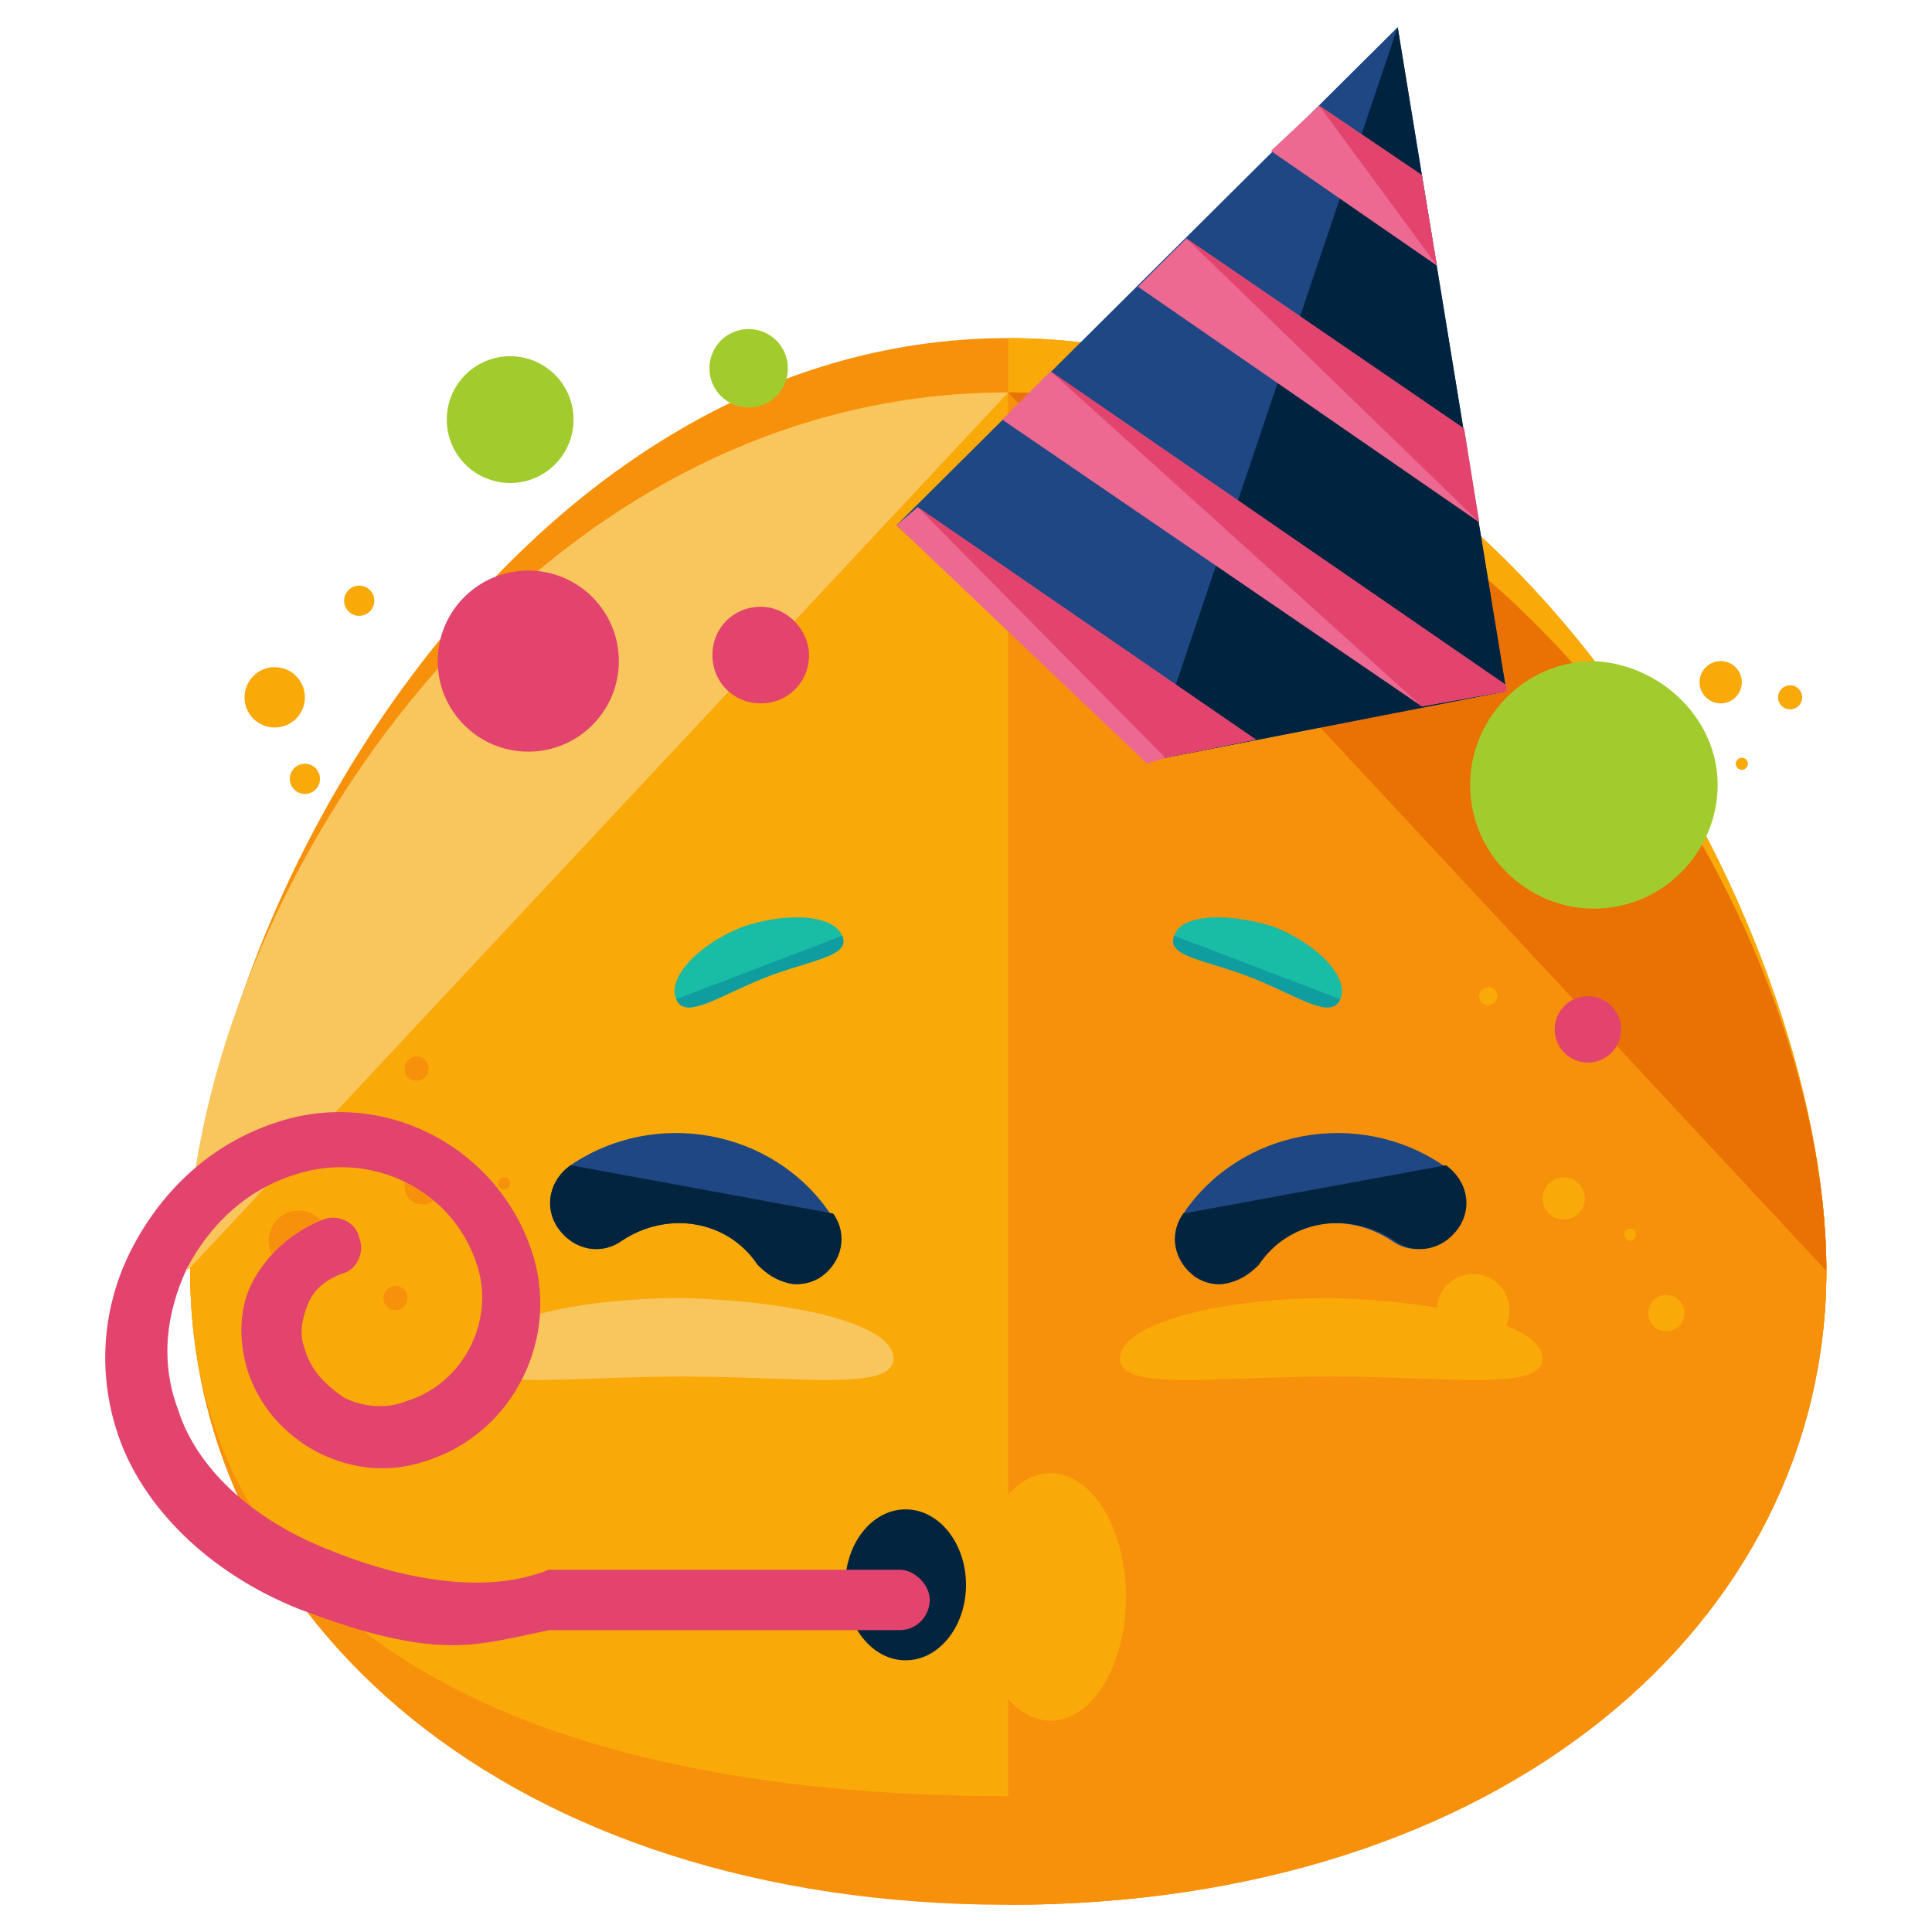 <?xml version="1.0" encoding="utf-8"?>
<!-- Generator: Adobe Illustrator 16.0.0, SVG Export Plug-In . SVG Version: 6.00 Build 0)  -->
<!DOCTYPE svg PUBLIC "-//W3C//DTD SVG 1.1//EN" "http://www.w3.org/Graphics/SVG/1.1/DTD/svg11.dtd">
<svg version="1.1" id="Layer_1" xmlns="http://www.w3.org/2000/svg" xmlns:xlink="http://www.w3.org/1999/xlink" x="0px" y="0px"
	 width="64px" height="64px" viewBox="0 0 64 64" enable-background="new 0 0 64 64" xml:space="preserve">
<g>
	<g>
		<g>
			<path fill="#F7910B" d="M60.5,42.1c0,11.6-10.7,21-27.1,21c-16.5,0-27.1-9.4-27.1-21S16.9,13,33.4,13
				C49.8,13,60.5,30.5,60.5,42.1z"/>
		</g>
		<g>
			<path fill="#F7910B" d="M60.5,42.1c0,11.6-10.7,17.4-27.1,17.4c-16.5,0-27.1-5.8-27.1-17.4s10.7-30.9,27.1-30.9
				C49.8,11.2,60.5,30.5,60.5,42.1z"/>
		</g>
		<g>
			<path fill="#F9A908" d="M33.4,11.2c16.5,0,27.1,19.3,27.1,30.9S49.8,59.5,33.4,59.5"/>
		</g>
		<g>
			<path fill="#F9A908" d="M60.5,42.1c0,11.6-10.7,17.4-27.1,17.4c-16.5,0-27.1-5.8-27.1-17.4S16.9,13,33.4,13
				C49.8,13,60.5,30.5,60.5,42.1z"/>
		</g>
		<g>
			<path fill="#F9C55D" d="M6.2,42.1C6.2,30.5,16.9,13,33.4,13"/>
		</g>
		<g>
			<path fill="#F7910B" d="M33.4,13c16.5,0,27.1,17.5,27.1,29.1s-10.7,21-27.1,21"/>
		</g>
		<g>
			<path fill="#EA7103" d="M33.4,13c16.5,0,27.1,17.5,27.1,29.1"/>
		</g>
		<g>
			<g>
				<g>
					<g>
						<g>
							<g>
								<path fill="#19BCA4" d="M27.9,31c0.3,0.7-1.1,0.8-2.6,1.4c-1.5,0.6-2.6,1.4-2.9,0.7c-0.3-0.7,0.7-1.8,2.2-2.4
									C26.1,30.2,27.6,30.3,27.9,31z"/>
							</g>
						</g>
					</g>
				</g>
				<g>
					<g>
						<g>
							<g>
								<path fill="#109DA0" d="M27.9,31c0.3,0.7-1.1,0.8-2.6,1.4c-1.5,0.6-2.6,1.4-2.9,0.7"/>
							</g>
						</g>
					</g>
				</g>
			</g>
			<g>
				<g>
					<g>
						<g>
							<g>
								<path fill="#19BCA4" d="M38.9,31c-0.3,0.7,1.1,0.8,2.6,1.4c1.5,0.6,2.6,1.4,2.9,0.7c0.3-0.7-0.7-1.8-2.2-2.4
									C40.6,30.2,39.1,30.3,38.9,31z"/>
							</g>
						</g>
					</g>
				</g>
				<g>
					<g>
						<g>
							<g>
								<path fill="#109DA0" d="M38.9,31c-0.3,0.7,1.1,0.8,2.6,1.4c1.5,0.6,2.6,1.4,2.9,0.7"/>
							</g>
						</g>
					</g>
				</g>
			</g>
		</g>
		<g>
			<g>
				<path fill="#F9C55D" d="M29.6,45c0,1.1-3.1,0.6-7,0.6c-3.9,0-7,0.5-7-0.6c0-1.1,3.1-2,7-2C26.5,43.1,29.6,43.9,29.6,45z"/>
			</g>
			<g>
				<path fill="#F9A908" d="M51.1,45c0,1.1-3.1,0.6-7,0.6c-3.9,0-7,0.5-7-0.6c0-1.1,3.1-2,7-2C47.9,43.1,51.1,43.9,51.1,45z"/>
			</g>
		</g>
		<g>
			<circle fill="#F7910B" cx="14" cy="39.3" r="0.6"/>
		</g>
		<g>
			<circle fill="#F7910B" cx="9.9" cy="41.1" r="1"/>
		</g>
		<g>
			<circle fill="#F7910B" cx="12.6" cy="37.6" r="0.2"/>
		</g>
		<g>
			<circle fill="#F7910B" cx="16.7" cy="39.2" r="0.2"/>
		</g>
		<g>
			<circle fill="#F9A908" cx="51.8" cy="39.7" r="0.7"/>
		</g>
		<g>
			<circle fill="#F9A908" cx="54" cy="40.9" r="0.2"/>
		</g>
		<g>
			<circle fill="#F9A908" cx="49.3" cy="33" r="0.3"/>
		</g>
		<g>
			<circle fill="#F9A908" cx="48.8" cy="43.4" r="1.2"/>
		</g>
		<g>
			<circle fill="#F9A908" cx="55.2" cy="43.5" r="0.6"/>
		</g>
		<g>
			<circle fill="#F7910B" cx="13.1" cy="43" r="0.4"/>
		</g>
		<g>
			<circle fill="#F7910B" cx="13.8" cy="35.4" r="0.4"/>
		</g>
		<g>
			<circle fill="#F9A908" cx="9.1" cy="23.1" r="1"/>
		</g>
		<g>
			<circle fill="#F9A908" cx="11.9" cy="19.9" r="0.5"/>
		</g>
		<g>
			<circle fill="#F9A908" cx="57.7" cy="25.3" r="0.2"/>
		</g>
		<g>
			<circle fill="#F9A908" cx="57" cy="22.6" r="0.7"/>
		</g>
		<g>
			<circle fill="#F9A908" cx="59.3" cy="23.1" r="0.4"/>
		</g>
		<g>
			<circle fill="#F9A908" cx="10.1" cy="25.8" r="0.5"/>
		</g>
		<g>
			<g>
				<g>
					<g>
						<g>
							<path fill="#1E4784" d="M26.1,42.5c-0.4-0.1-0.7-0.3-1-0.6c-1-1.5-3-1.8-4.5-0.8c-0.7,0.5-1.6,0.3-2.1-0.4
								c-0.5-0.7-0.3-1.6,0.4-2.1c2.8-1.9,6.7-1.2,8.6,1.6c0.5,0.7,0.3,1.6-0.4,2.1C26.8,42.5,26.4,42.6,26.1,42.5z"/>
						</g>
					</g>
					<g>
						<g>
							<path fill="#02243E" d="M27.6,40.2c0.5,0.7,0.3,1.6-0.4,2.1c-0.3,0.2-0.7,0.3-1.1,0.2c-0.4-0.1-0.7-0.3-1-0.6
								c-1-1.5-3-1.8-4.5-0.8c-0.7,0.5-1.6,0.3-2.1-0.4c-0.5-0.7-0.3-1.6,0.4-2.1"/>
						</g>
					</g>
				</g>
			</g>
			<g>
				<g>
					<g>
						<g>
							<path fill="#1E4784" d="M40.6,42.5c0.4-0.1,0.7-0.3,1-0.6c1-1.5,3-1.8,4.5-0.8c0.7,0.5,1.6,0.3,2.1-0.4
								c0.5-0.7,0.3-1.6-0.4-2.1c-2.8-1.9-6.7-1.2-8.6,1.6c-0.5,0.7-0.3,1.6,0.4,2.1C39.9,42.5,40.3,42.6,40.6,42.5z"/>
						</g>
					</g>
					<g>
						<g>
							<path fill="#02243E" d="M39.2,40.2c-0.5,0.7-0.3,1.6,0.4,2.1c0.3,0.2,0.7,0.3,1.1,0.2c0.4-0.1,0.7-0.3,1-0.6
								c1-1.5,3-1.8,4.5-0.8c0.7,0.5,1.6,0.3,2.1-0.4c0.5-0.7,0.3-1.6-0.4-2.1"/>
						</g>
					</g>
				</g>
			</g>
		</g>
	</g>
	<g>
		<g>
			<g>
				<polygon fill="#1E4784" points="49.9,22.9 38.1,25.2 29.7,17.4 46.3,0.9 				"/>
			</g>
			<g>
				<polyline fill="#00233F" points="46.3,0.9 49.9,22.9 38.1,25.2 				"/>
			</g>
			<g>
				<polygon fill="#ED6992" points="42.1,5 47.6,8.8 47.1,5.8 43.7,3.5 				"/>
			</g>
			<g>
				<polyline fill="#E2446E" points="47.6,8.8 47.1,5.8 43.7,3.5 				"/>
			</g>
			<g>
				<polygon fill="#ED6992" points="37.7,9.5 49,17.3 48.5,14.2 39.3,7.9 				"/>
			</g>
			<g>
				<polyline fill="#E2446E" points="49,17.3 48.5,14.2 39.3,7.9 				"/>
			</g>
			<g>
				<polygon fill="#ED6992" points="33.2,13.9 47.1,23.4 49.9,22.9 49.9,22.7 34.8,12.3 				"/>
			</g>
			<g>
				<polyline fill="#E2446E" points="47.1,23.4 49.9,22.9 49.9,22.7 34.8,12.3 				"/>
			</g>
			<g>
				<polygon fill="#ED6992" points="41.6,24.5 30.4,16.8 29.7,17.4 38,25.3 38.6,25.1 				"/>
			</g>
			<g>
				<polyline fill="#E2446E" points="38.6,25.1 41.6,24.5 30.4,16.8 				"/>
			</g>
		</g>
		<g>
			<circle fill="#E2446E" cx="17.5" cy="21.9" r="3"/>
		</g>
		<g>
			<path fill="#E2446E" d="M26.8,21.7c0,0.9-0.7,1.6-1.6,1.6s-1.6-0.7-1.6-1.6c0-0.9,0.7-1.6,1.6-1.6S26.8,20.9,26.8,21.7z"/>
		</g>
		<g>
			<circle fill="#A2CC2E" cx="16.9" cy="13.9" r="2.1"/>
		</g>
		<g>
			<path fill="#A2CC2E" d="M56.9,26c0,2.2-1.8,4.1-4.1,4.1c-2.2,0-4.1-1.8-4.1-4.1c0-2.2,1.8-4.1,4.1-4.1C55,22,56.9,23.8,56.9,26z"
				/>
		</g>
		<g>
			<circle fill="#E2446E" cx="52.6" cy="34.1" r="1.1"/>
		</g>
		<g>
			<circle fill="#A2CC2E" cx="24.8" cy="12.2" r="1.3"/>
		</g>
	</g>
	<g>
		<ellipse fill="#02243E" cx="30" cy="52.5" rx="2" ry="2.5"/>
	</g>
	<g>
		<ellipse fill="#F9A908" cx="34.8" cy="52.9" rx="2.5" ry="4.1"/>
	</g>
	<g>
		<g>
			<path fill="#E2446E" d="M15,54.5c-1.7,0-3.5-0.6-5.1-1.2c-3-1.2-5.2-3.4-6-5.8c-0.7-2.1-0.5-4.3,0.5-6.2c1-1.9,2.6-3.4,4.7-4.1
				c3.5-1.2,7.3,0.7,8.5,4.2c1,2.9-0.6,6.1-3.5,7c-1.2,0.4-2.4,0.3-3.6-0.3c-1.1-0.6-1.9-1.5-2.3-2.7c-0.3-1-0.3-2.1,0.2-3
				c0.5-0.9,1.3-1.6,2.3-2c0.5-0.2,1.1,0.1,1.2,0.6c0.2,0.5-0.1,1.1-0.6,1.2c-0.5,0.2-0.9,0.5-1.1,1c-0.2,0.5-0.3,1-0.1,1.5
				c0.2,0.7,0.7,1.2,1.3,1.6c0.6,0.3,1.4,0.4,2.1,0.1c1.9-0.6,2.9-2.7,2.3-4.5c-0.8-2.5-3.5-3.8-6-3c-1.6,0.5-2.8,1.6-3.6,3.1
				c-0.7,1.5-0.9,3.1-0.3,4.7c0.6,1.9,2.4,3.6,4.9,4.6c2.4,1,5.1,1.5,7.1,0.8c0.1,0,0.2-0.1,0.3-0.1h11.6c0.5,0,1,0.5,1,1
				c0,0.5-0.4,1-1,1H18.2C17.2,54.2,16.1,54.5,15,54.5z"/>
		</g>
	</g>
</g>
</svg>
